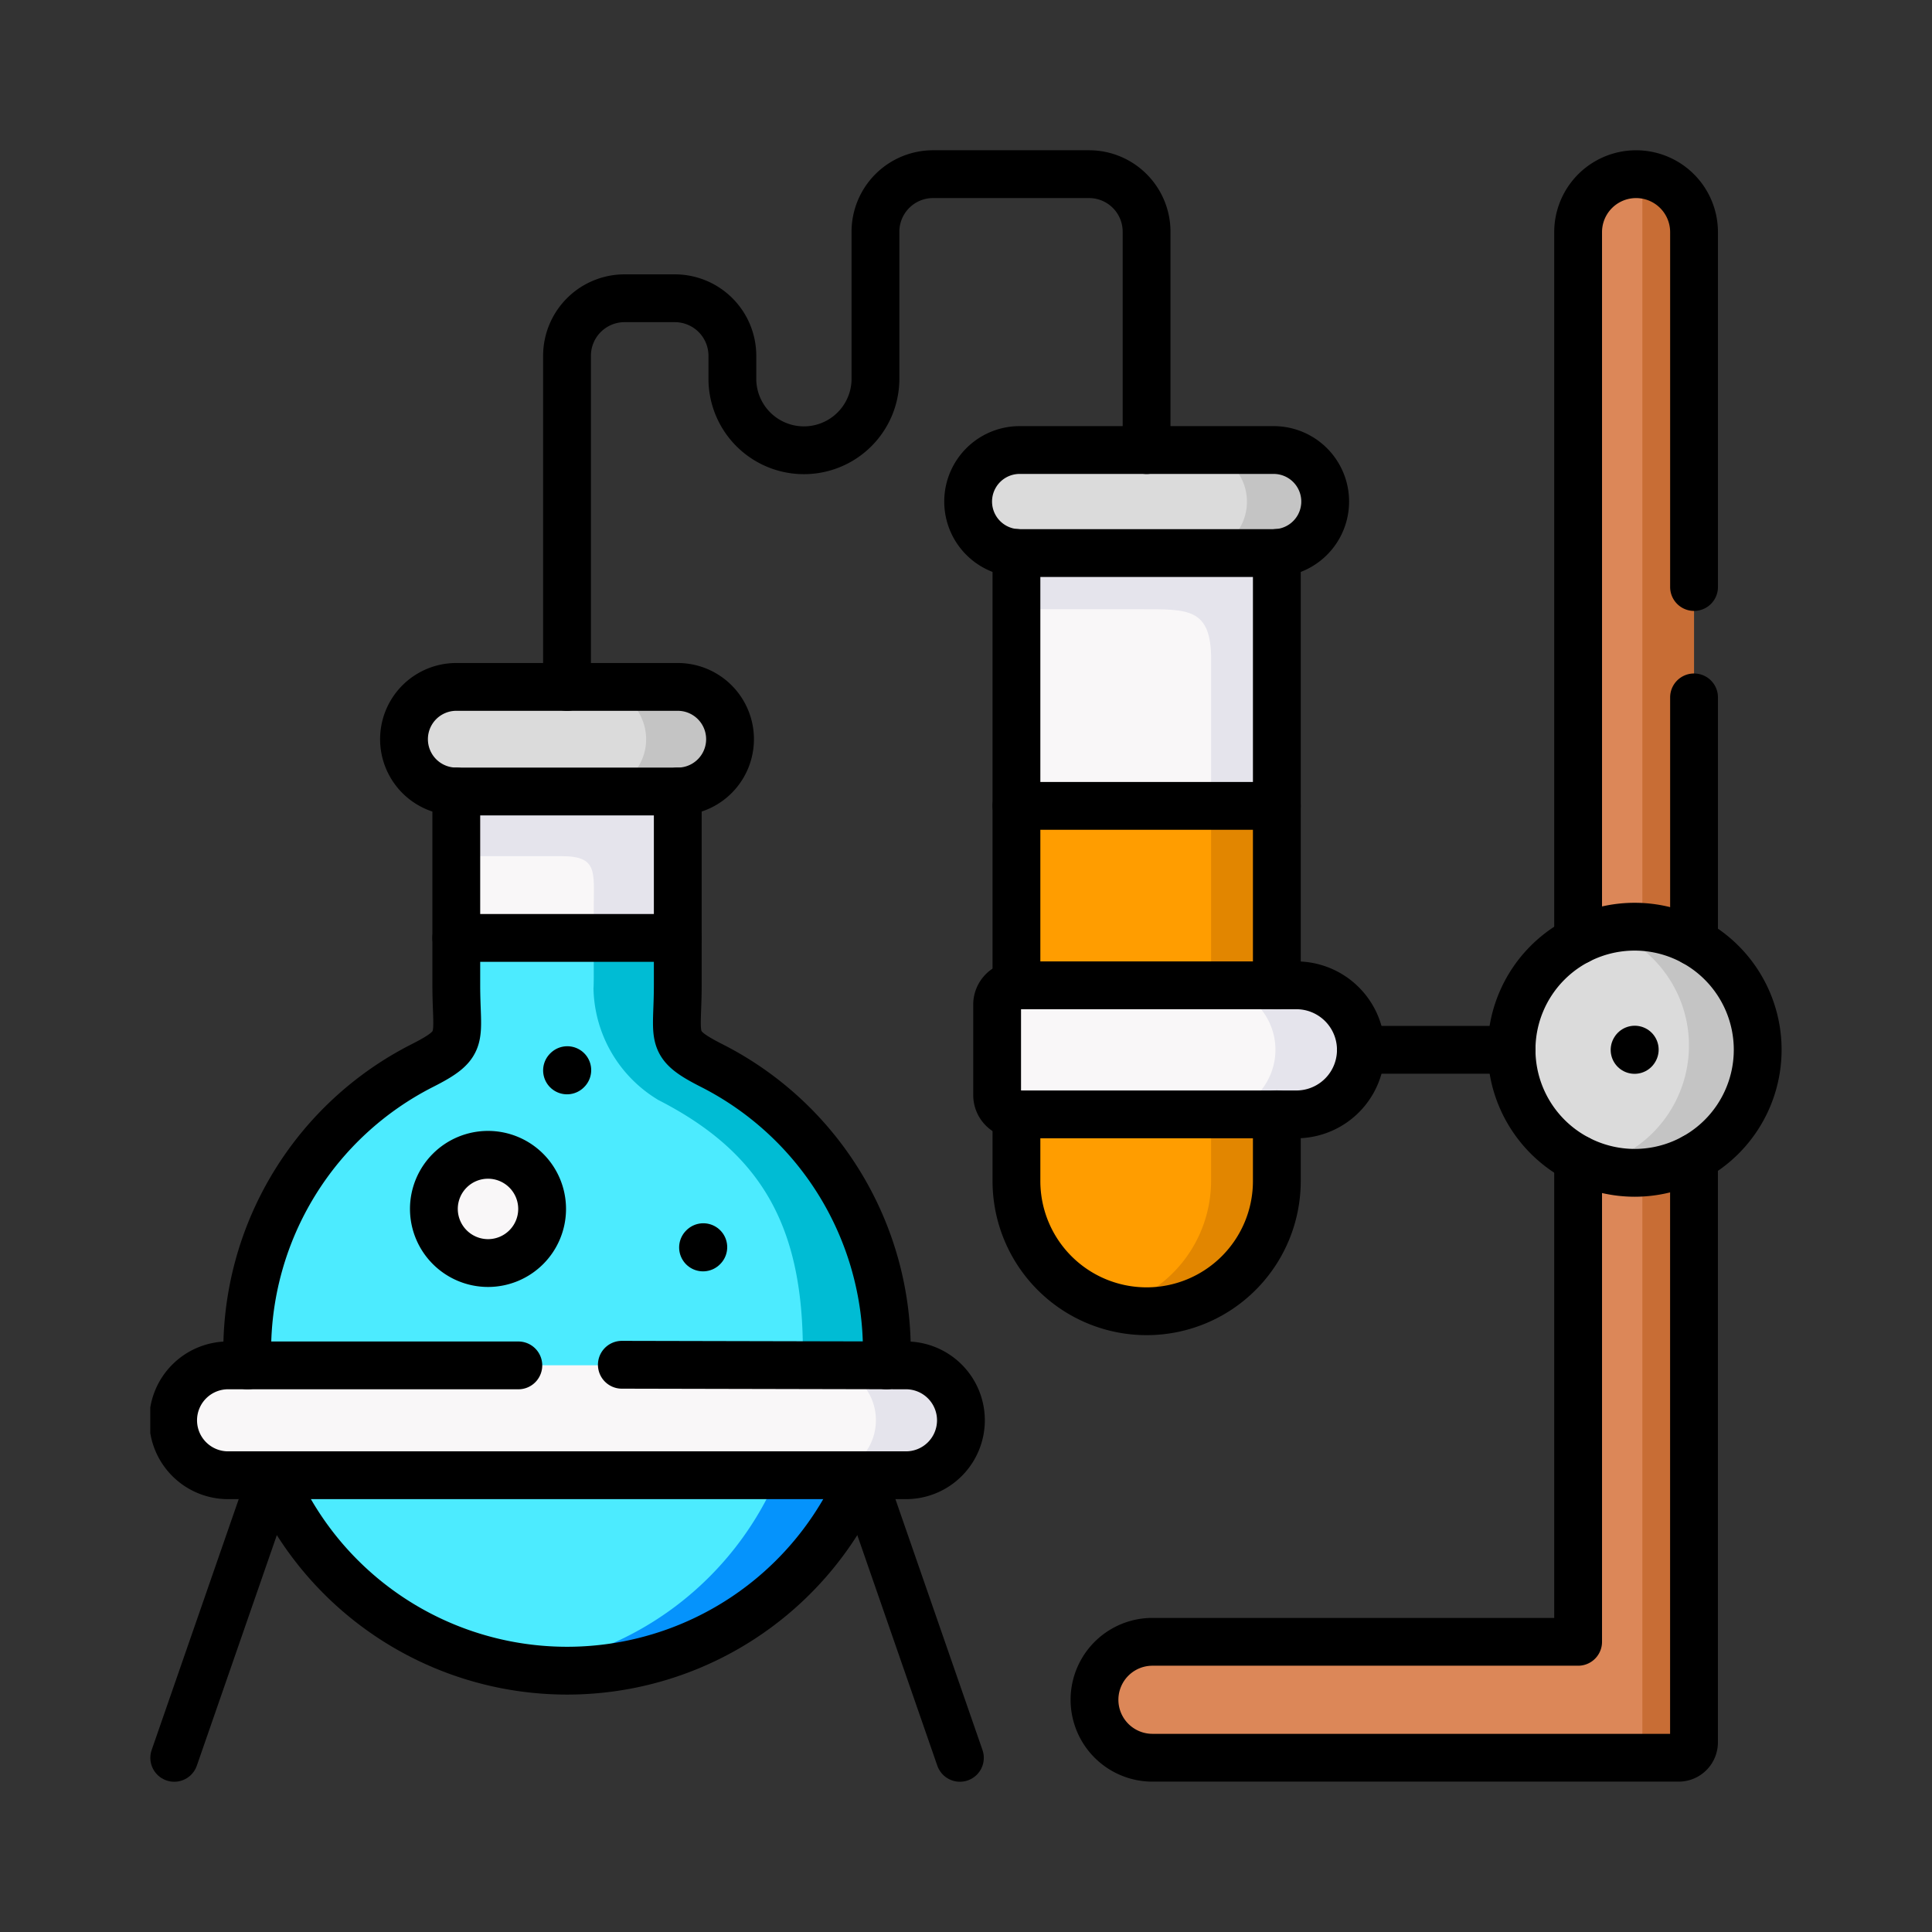 <svg xmlns="http://www.w3.org/2000/svg" xmlns:xlink="http://www.w3.org/1999/xlink" width="90" height="90" viewBox="0 0 90 90">
  <rect x="0" y="0" width="90" height="90" fill="#333333" stroke="none"/>
  <defs>
    <clipPath id="clip-path">
      <rect id="Rectángulo_351322" data-name="Rectángulo 351322" width="76" height="76" fill="none"/>
    </clipPath>
  </defs>
  <g id="Grupo_1008823" data-name="Grupo 1008823" transform="translate(2414 6377)">
    <rect id="Rectángulo_351187" data-name="Rectángulo 351187" width="90" height="90" transform="translate(-2414 -6377)" fill="none"/>
    <g id="Grupo_1008822" data-name="Grupo 1008822" transform="translate(-2407 -6370)">
      <path id="Trazado_721098" data-name="Trazado 721098" d="M14.256,36.692l5.331,3.787,4.985-3.787v-6.82l-4.985-2.525-5.331,2.525Z" fill="#f9f7f8" fill-rule="evenodd"/>
      <g id="Grupo_1008821" data-name="Grupo 1008821">
        <g id="Grupo_1008820" data-name="Grupo 1008820" clip-path="url(#clip-path)">
          <path id="Trazado_721099" data-name="Trazado 721099" d="M14.256,29.871H24.572a2.436,2.436,0,0,0,0-4.872H14.256a2.436,2.436,0,0,0,0,4.872" fill="#dbdbdb" fill-rule="evenodd"/>
          <path id="Trazado_721100" data-name="Trazado 721100" d="M33.147,61.722,19.486,60.039l-13.8,1.683a14.905,14.905,0,0,0,27.461,0" fill="#4cebff" fill-rule="evenodd"/>
          <path id="Trazado_721101" data-name="Trazado 721101" d="M66.515,47V69.485H46.686a2.7,2.7,0,1,0,0,5.4H71.2a.714.714,0,0,0,.715-.714V46.929c-1.721-1.843-3.77-1.881-5.4.067" fill="#dc8758" fill-rule="evenodd"/>
          <path id="Trazado_721102" data-name="Trazado 721102" d="M71.913,36.881V3.815a2.71,2.71,0,0,0-2.634-2.7h-.13a2.71,2.71,0,0,0-2.634,2.7V36.809c.434,2.9,5.108,2.874,5.4.072" fill="#dc8758" fill-rule="evenodd"/>
          <path id="Trazado_721103" data-name="Trazado 721103" d="M52.48,48.018V44.909l-5.806-2.058L40.35,44.909v3.109a6.065,6.065,0,0,0,12.13,0" fill="#ff9d00" fill-rule="evenodd"/>
          <path id="Trazado_721104" data-name="Trazado 721104" d="M40.35,30.54l6.164,1.948L52.48,30.54V18.759l-5.226-2.394c-.042-.021-6.854,2.4-6.9,2.394Z" fill="#f9f7f8" fill-rule="evenodd"/>
          <path id="Trazado_721105" data-name="Trazado 721105" d="M40.5,18.764H52.332c.051,0,.1,0,.148,0a2.4,2.4,0,0,0-.148-4.792H40.5a2.4,2.4,0,0,0-.147,4.792c.05,0,.1,0,.147,0" fill="#dbdbdb" fill-rule="evenodd"/>
          <path id="Trazado_721106" data-name="Trazado 721106" d="M12.678,42.637A14.9,14.9,0,0,0,4.516,55.928c0,.227,0,.45.016.678l14.882,2.558,14.881-2.558c.013-.228.017-.451.017-.678A14.9,14.9,0,0,0,26.15,42.637c-2.02-1.027-1.578-1.229-1.578-3.749v-2.2H14.256v2.2c0,2.52.446,2.722-1.578,3.749" fill="#4cebff" fill-rule="evenodd"/>
          <path id="Trazado_721107" data-name="Trazado 721107" d="M23.1,27.435a2.391,2.391,0,0,1-.481,1.443,2.425,2.425,0,0,1-1.955.993h3.913a2.436,2.436,0,1,0,0-4.872h-3.9A2.445,2.445,0,0,1,23.1,27.435" fill="#c4c4c4" fill-rule="evenodd"/>
          <path id="Trazado_721108" data-name="Trazado 721108" d="M23.63,44.223c4.843,2.461,6.77,5.9,6.77,11.705,0,.227,0,.45-.013.678H34.3c.012-.228.016-.451.016-.678A14.9,14.9,0,0,0,26.15,42.637c-2.019-1.027-1.577-1.229-1.577-3.749v-2.2H20.66v1.586c0,.29,0,.547-.013.782a6.2,6.2,0,0,0,2.983,5.163" fill="#00bcd4" fill-rule="evenodd"/>
          <path id="Trazado_721109" data-name="Trazado 721109" d="M29.234,61.722A14.924,14.924,0,0,1,17.458,70.7a14.939,14.939,0,0,0,15.689-8.979H29.234Z" fill="#0593fc" fill-rule="evenodd"/>
          <path id="Trazado_721110" data-name="Trazado 721110" d="M14.256,29.871v3.013h4.922c1.671,0,1.482.736,1.482,2.339v1.468h3.912v-6.82Z" fill="#e5e4ec" fill-rule="evenodd"/>
          <path id="Trazado_721111" data-name="Trazado 721111" d="M3.674,56.6a2.565,2.565,0,0,0-2.558,2.516v.084a2.564,2.564,0,0,0,2.558,2.516H35.153a2.558,2.558,0,1,0,0-5.116Z" fill="#f9f7f8" fill-rule="evenodd"/>
          <path id="Trazado_721112" data-name="Trazado 721112" d="M31.245,56.6a2.558,2.558,0,1,1,0,5.116h3.909a2.558,2.558,0,1,0,0-5.116H31.245Z" fill="#e5e4ec" fill-rule="evenodd"/>
          <path id="Trazado_721113" data-name="Trazado 721113" d="M49.417,23.716v6.825H52.48V18.76c-.051,0-.1,0-.147,0H40.5c-.05,0-.1,0-.147,0v2.621h5.823c2.171,0,3.244-.059,3.244,2.335" fill="#e5e4ec" fill-rule="evenodd"/>
          <path id="Trazado_721114" data-name="Trazado 721114" d="M48.743,18.764h3.589c.05,0,.1,0,.147,0a2.4,2.4,0,0,0-.147-4.792h-3.6a2.4,2.4,0,0,1,.147,4.792c-.047,0-.093,0-.139,0" fill="#c4c4c4" fill-rule="evenodd"/>
          <path id="Trazado_721115" data-name="Trazado 721115" d="M49.417,44.909v3.109a6.083,6.083,0,0,1-4.531,5.865,6.058,6.058,0,0,0,7.594-5.865V44.909Z" fill="#e28600" fill-rule="evenodd"/>
          <path id="Trazado_721116" data-name="Trazado 721116" d="M40.35,38.9l6.324,2.285L52.48,38.9V30.54H40.35Z" fill="#ff9d00" fill-rule="evenodd"/>
          <rect id="Rectángulo_351321" data-name="Rectángulo 351321" width="3.063" height="8.356" transform="translate(49.417 30.54)" fill="#e28600"/>
          <path id="Trazado_721117" data-name="Trazado 721117" d="M39.449,44.008a.9.9,0,0,0,.9.9H53.388a3.006,3.006,0,0,0,0-6.012H40.349a.9.9,0,0,0-.9.9Z" fill="#f9f7f8" fill-rule="evenodd"/>
          <path id="Trazado_721118" data-name="Trazado 721118" d="M51.121,39.431a3.007,3.007,0,0,1-1.7,5.478h3.972a3.006,3.006,0,0,0,0-6.012H49.417a2.976,2.976,0,0,1,1.7.534" fill="#e5e4ec" fill-rule="evenodd"/>
          <path id="Trazado_721119" data-name="Trazado 721119" d="M69.149,47.635A5.731,5.731,0,1,0,66.515,47a5.67,5.67,0,0,0,2.634.639" fill="#dbdbdb" fill-rule="evenodd"/>
          <path id="Trazado_721120" data-name="Trazado 721120" d="M71.678,41.711a5.749,5.749,0,0,1-2.966,5.024,5.6,5.6,0,0,1-1.494.568,5.658,5.658,0,0,0,1.931.332,5.733,5.733,0,0,0,0-11.465,5.517,5.517,0,0,0-1.274.143,5.6,5.6,0,0,1,.837.374,5.783,5.783,0,0,1,2.057,1.923,5.708,5.708,0,0,1,.909,3.1" fill="#c4c4c4" fill-rule="evenodd"/>
          <path id="Trazado_721121" data-name="Trazado 721121" d="M69.507,1.13V36.178a5.681,5.681,0,0,1,2.407.7V3.814A2.706,2.706,0,0,0,69.507,1.13" fill="#c86d35" fill-rule="evenodd"/>
          <path id="Trazado_721122" data-name="Trazado 721122" d="M69.507,47.627V74.883H71.2a.715.715,0,0,0,.716-.715V46.929a5.748,5.748,0,0,1-2.407.7" fill="#c86d35" fill-rule="evenodd"/>
          <path id="Trazado_721123" data-name="Trazado 721123" d="M40.5,18.764H52.332a2.4,2.4,0,1,0,0-4.8H40.5a2.4,2.4,0,1,0,0,4.8Z" fill="none" stroke="#000" stroke-linecap="round" stroke-linejoin="round" stroke-width="2.227"/>
          <line id="Línea_3095" data-name="Línea 3095" x2="10.316" transform="translate(14.256 36.692)" fill="none" stroke="#000" stroke-linecap="round" stroke-linejoin="round" stroke-width="2.227"/>
          <line id="Línea_3096" data-name="Línea 3096" x1="0.013" y2="0.013" transform="translate(25.75 51.098)" fill="none" stroke="#000" stroke-linecap="round" stroke-linejoin="round" stroke-width="2.227"/>
          <path id="Trazado_721124" data-name="Trazado 721124" d="M14.256,29.871H24.572a2.436,2.436,0,0,0,0-4.872H14.256a2.436,2.436,0,0,0,0,4.872Z" fill="none" stroke="#000" stroke-linecap="round" stroke-linejoin="round" stroke-width="2.227"/>
          <line id="Línea_3097" data-name="Línea 3097" x1="4.569" y2="13.165" transform="translate(1.117 61.722)" fill="none" stroke="#000" stroke-linecap="round" stroke-linejoin="round" stroke-width="2.227"/>
          <line id="Línea_3098" data-name="Línea 3098" x2="4.569" y2="13.165" transform="translate(33.147 61.722)" fill="none" stroke="#000" stroke-linecap="round" stroke-linejoin="round" stroke-width="2.227"/>
          <path id="Trazado_721125" data-name="Trazado 721125" d="M40.35,38.9H53.389a3.006,3.006,0,0,1,0,6.012H40.35a.9.9,0,0,1-.9-.9V39.8A.9.9,0,0,1,40.35,38.9Z" fill="none" stroke="#000" stroke-linecap="round" stroke-linejoin="round" stroke-width="2.227"/>
          <path id="Trazado_721126" data-name="Trazado 721126" d="M40.35,38.9V18.759M52.48,44.908v3.11a6.065,6.065,0,0,1-12.13,0v-3.11M52.48,18.759V38.9" fill="none" stroke="#000" stroke-linecap="round" stroke-linejoin="round" stroke-width="2.227"/>
          <line id="Línea_3099" data-name="Línea 3099" x2="7.022" transform="translate(56.392 41.904)" fill="none" stroke="#000" stroke-linecap="round" stroke-linejoin="round" stroke-width="2.227"/>
          <path id="Trazado_721127" data-name="Trazado 721127" d="M21.968,56.576l13.186.029a2.559,2.559,0,1,1,0,5.117H3.675a2.559,2.559,0,1,1,0-5.117H17.146" fill="none" stroke="#000" stroke-linecap="round" stroke-linejoin="round" stroke-width="2.227"/>
          <path id="Trazado_721128" data-name="Trazado 721128" d="M33.147,61.721a14.905,14.905,0,0,1-27.461,0m18.887-31.85v9.016c0,2.521-.442,2.723,1.577,3.749a14.9,14.9,0,0,1,8.163,13.292c0,.227-.005.45-.017.677m-29.763,0c-.013-.227-.017-.45-.017-.677a14.9,14.9,0,0,1,8.163-13.292c2.023-1.026,1.577-1.228,1.577-3.749V29.871" fill="none" stroke="#000" stroke-linecap="round" stroke-linejoin="round" stroke-width="2.227"/>
          <line id="Línea_3100" data-name="Línea 3100" x2="12.13" transform="translate(40.35 30.54)" fill="none" stroke="#000" stroke-linecap="round" stroke-linejoin="round" stroke-width="2.227"/>
          <path id="Trazado_721129" data-name="Trazado 721129" d="M46.412,13.967V3.785A2.681,2.681,0,0,0,43.74,1.113H36.453a2.684,2.684,0,0,0-2.671,2.672V10.7a3.333,3.333,0,0,1-6.665,0V9.566a2.681,2.681,0,0,0-2.671-2.672H22.085a2.681,2.681,0,0,0-2.671,2.672V25" fill="none" stroke="#000" stroke-linecap="round" stroke-linejoin="round" stroke-width="2.227"/>
          <path id="Trazado_721130" data-name="Trazado 721130" d="M69.149,47.635a5.733,5.733,0,1,0-5.735-5.73A5.743,5.743,0,0,0,69.149,47.635Z" fill="none" stroke="#000" stroke-linecap="round" stroke-linejoin="round" stroke-width="2.227"/>
          <path id="Trazado_721131" data-name="Trazado 721131" d="M71.913,46.928V74.167a.715.715,0,0,1-.715.715H46.686a2.7,2.7,0,1,1,0-5.4H66.515V46.995m5.4-21.508V36.88m-5.4-.071V3.814a2.7,2.7,0,1,1,5.4,0V20.345" fill="none" stroke="#000" stroke-linecap="round" stroke-linejoin="round" stroke-width="2.227"/>
          <line id="Línea_3101" data-name="Línea 3101" x1="0.008" y2="0.013" transform="translate(69.145 41.896)" fill="none" stroke="#000" stroke-linecap="round" stroke-linejoin="round" stroke-width="2.227"/>
          <line id="Línea_3102" data-name="Línea 3102" x1="0.013" y2="0.013" transform="translate(19.414 42.851)" fill="none" stroke="#000" stroke-linecap="round" stroke-linejoin="round" stroke-width="2.227"/>
          <path id="Trazado_721132" data-name="Trazado 721132" d="M18.249,49.318a2.518,2.518,0,1,0-2.52,2.52,2.519,2.519,0,0,0,2.52-2.52" fill="#f9f7f8" fill-rule="evenodd"/>
          <path id="Trazado_721133" data-name="Trazado 721133" d="M15.728,51.838a2.521,2.521,0,1,0-2.516-2.52A2.525,2.525,0,0,0,15.728,51.838Z" fill="none" stroke="#000" stroke-linecap="round" stroke-linejoin="round" stroke-width="2.227"/>
        </g>
      </g>
    </g>
  </g>
</svg>
